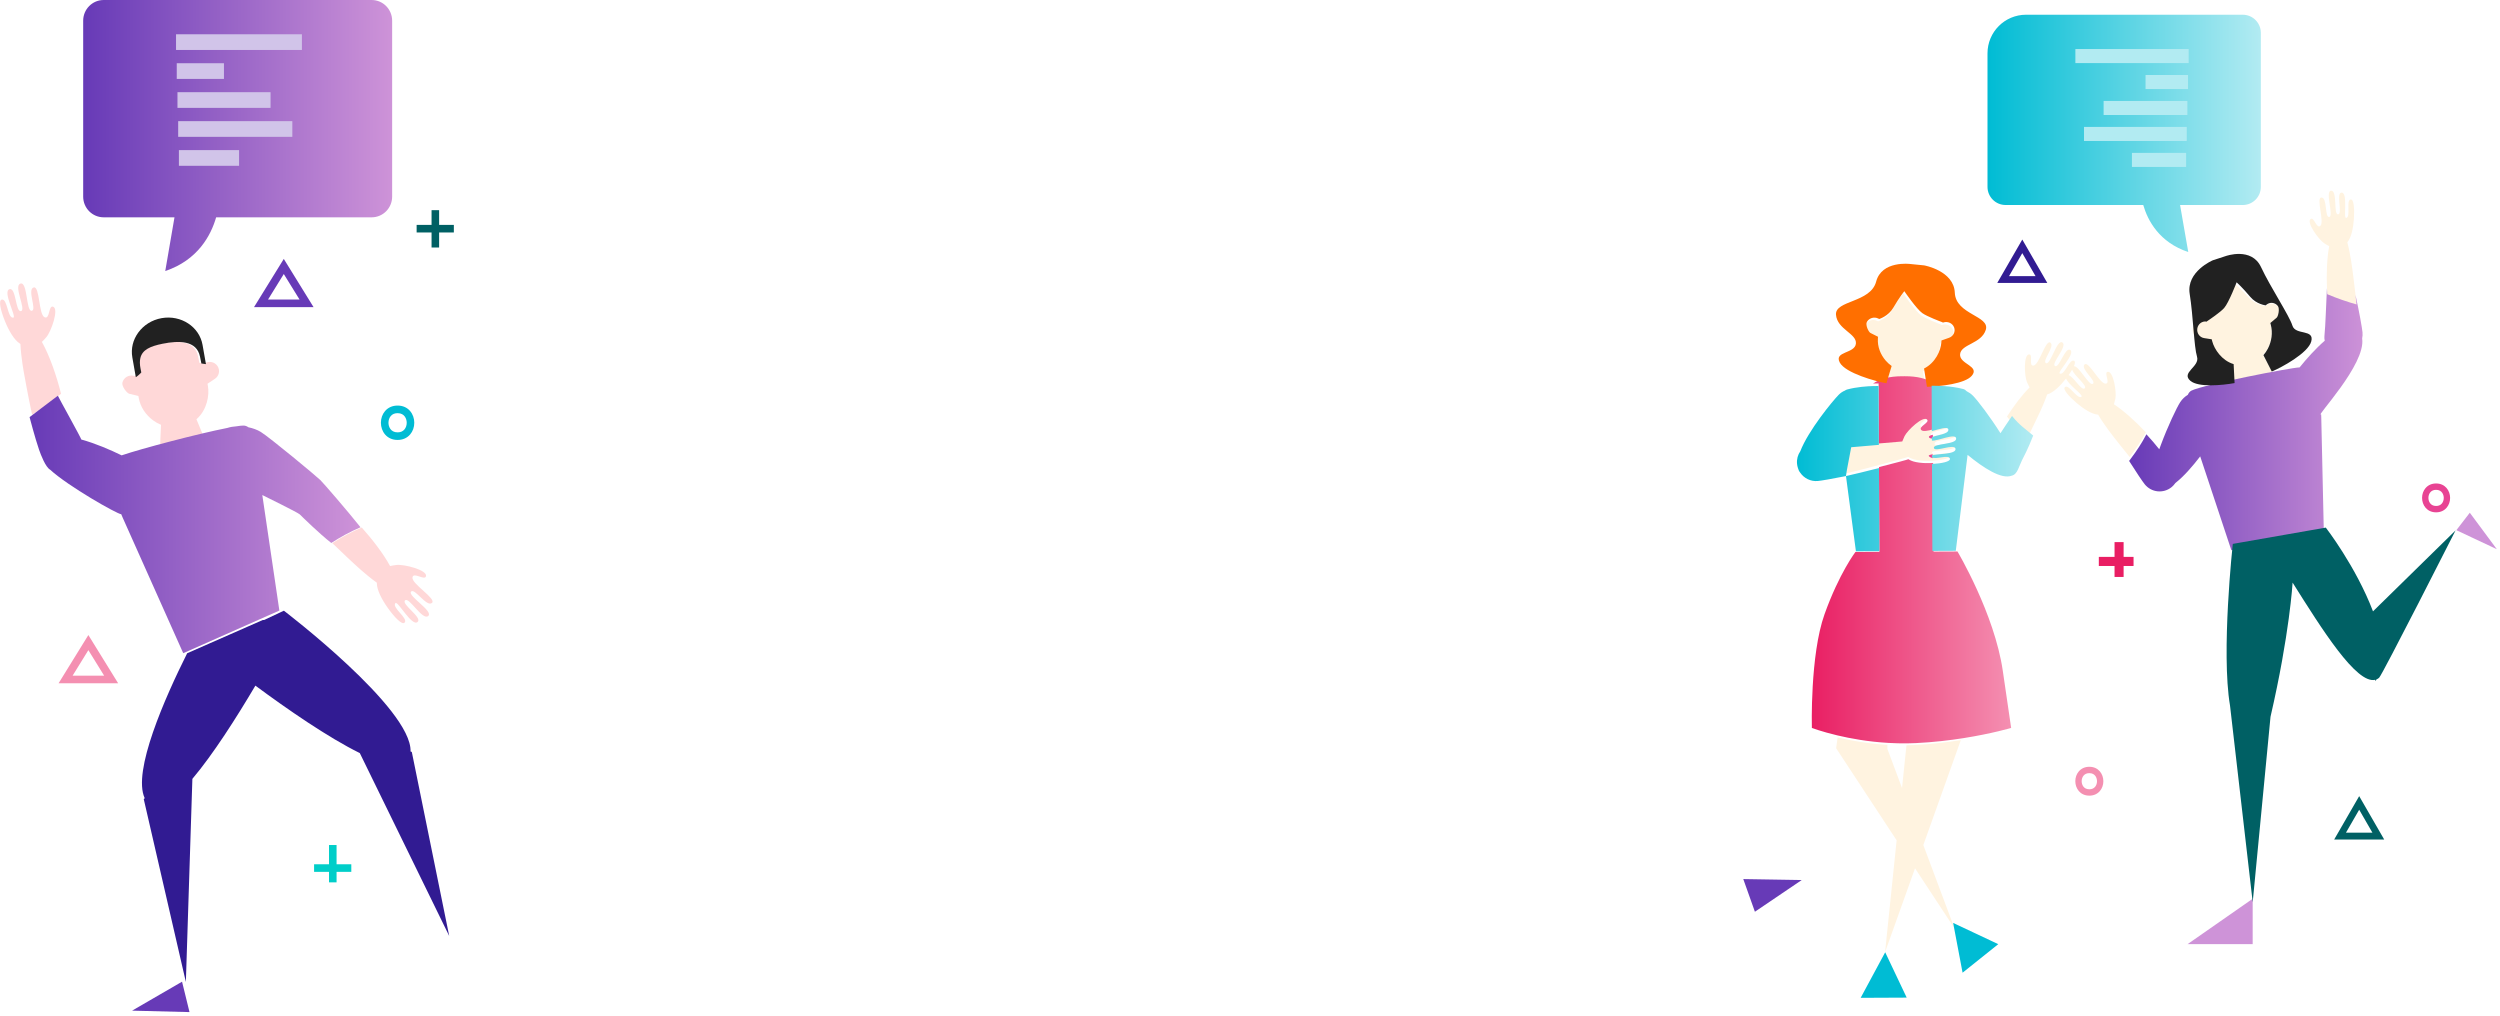 <?xml version="1.0" encoding="UTF-8"?>
<svg width="512px" height="208px" viewBox="0 0 512 208" version="1.1" xmlns="http://www.w3.org/2000/svg" xmlns:xlink="http://www.w3.org/1999/xlink">
    <!-- Generator: Sketch 64 (93537) - https://sketch.com -->
    <title>Feature1</title>
    <desc>Created with Sketch.</desc>
    <defs>
        <linearGradient x1="-0.001%" y1="50%" x2="100%" y2="50%" id="linearGradient-1">
            <stop stop-color="#E91E63" offset="0%"></stop>
            <stop stop-color="#F48FB1" offset="100%"></stop>
        </linearGradient>
        <linearGradient x1="0%" y1="49.999%" x2="100%" y2="49.999%" id="linearGradient-2">
            <stop stop-color="#673AB7" offset="0%"></stop>
            <stop stop-color="#CE93D8" offset="100%"></stop>
        </linearGradient>
        <linearGradient x1="-0.001%" y1="50.001%" x2="100%" y2="50.001%" id="linearGradient-3">
            <stop stop-color="#00BCD4" offset="0%"></stop>
            <stop stop-color="#B2EBF2" offset="100%"></stop>
        </linearGradient>
        <linearGradient x1="0%" y1="50%" x2="100%" y2="50%" id="linearGradient-4">
            <stop stop-color="#00BCD4" offset="0%"></stop>
            <stop stop-color="#B2EBF2" offset="100%"></stop>
        </linearGradient>
        <linearGradient x1="0%" y1="50%" x2="100%" y2="50%" id="linearGradient-5">
            <stop stop-color="#673AB7" offset="0%"></stop>
            <stop stop-color="#CE93D8" offset="100%"></stop>
        </linearGradient>
        <linearGradient x1="0%" y1="50.001%" x2="100%" y2="50.001%" id="linearGradient-6">
            <stop stop-color="#673AB7" offset="0%"></stop>
            <stop stop-color="#CE93D8" offset="100%"></stop>
        </linearGradient>
    </defs>
    <g id="Landing" stroke="none" stroke-width="1" fill="none" fill-rule="evenodd">
        <g transform="translate(-144, -1097)" id="How-It-Works">
            <g transform="translate(108, 769)">
                <g id="Feature-1" transform="translate(36, 142)">
                    <g id="Feature1" transform="translate(0, 186)">
                        <g id="Artwork1" transform="translate(357, 3)">
                            <g id="Group" transform="translate(92, 55)" fill="#FFF3E0">
                                <path d="M17.56,4.782 C16.944,4.063 15.835,3.957 15.081,4.544 L14.922,4.668 L14.922,4.669 L14.921,4.668 C14.914,4.667 12.928,4.459 11.561,2.945 C9.872,1.074 8.604,0.028 8.604,0.028 C8.604,0.028 6.907,4.13 5.889,5.201 C5.059,6.074 2.628,7.582 2.15,7.875 L2.17,7.944 L2.062,7.928 C1.099,7.787 0.199,8.416 0.051,9.333 C-0.098,10.25 0.56,11.108 1.523,11.251 L3.186,11.495 L3.304,11.907 C3.755,13.492 5.366,15.769 7.953,16.485 L7.966,16.724 L8.163,20.299 L8.226,21.436 L8.285,22.527 C9.883,23.794 11.765,24.418 13.515,23.964 C15.274,23.507 16.568,22.046 17.269,20.167 C17.278,20.145 17.284,20.123 17.293,20.101 C17.309,20.054 17.327,20.008 17.343,19.961 L16.251,17.977 L14.931,15.583 L14.436,14.684 C14.812,14.285 15.136,13.842 15.403,13.37 C16.224,11.907 16.493,10.17 16.043,8.596 L15.936,8.22 L17.312,7.148 C17.657,6.877 18.029,5.327 17.56,4.782" id="Path"></path>
                            </g>
                            <g id="Group" transform="translate(29, 63)" fill="#D7CCC8">
                                <path d="M0.693,1.277 C0.842,1.062 1.059,0.828 1.342,0.821 C1.645,0.813 1.791,1.142 1.864,1.388 C1.998,1.844 2.725,1.698 2.591,1.236 C2.421,0.652 2.087,0.181 1.457,0.083 C0.894,-0.005 0.375,0.433 0.078,0.862 C-0.197,1.256 0.42,1.67 0.693,1.277" id="Path"></path>
                            </g>
                            <g id="Group" transform="translate(35, 63)" fill="#D7CCC8">
                                <path d="M0.732,1.284 C0.882,1.069 1.098,0.835 1.381,0.828 C1.684,0.82 1.832,1.15 1.904,1.395 C2.038,1.852 2.765,1.705 2.63,1.243 C2.46,0.66 2.127,0.188 1.497,0.09 C0.934,0.002 0.415,0.441 0.117,0.868 C-0.157,1.263 0.459,1.677 0.732,1.284" id="Path"></path>
                            </g>
                            <g id="Group" transform="translate(25, 57)" fill="#FFF3E0">
                                <path d="M0.112,6.433 C0.558,5.61 1.607,5.294 2.456,5.724 L2.636,5.815 L2.636,5.816 L2.637,5.815 C2.644,5.813 4.517,5.229 5.523,3.484 C6.765,1.328 7.771,0.06 7.771,0.06 C7.771,0.06 10.26,3.753 11.465,4.608 C12.447,5.304 15.105,6.316 15.627,6.511 L15.621,6.583 L15.723,6.546 C16.623,6.224 17.623,6.667 17.955,7.537 C18.29,8.408 17.832,9.375 16.933,9.698 L15.379,10.256 L15.35,10.682 C15.243,12.321 14.159,14.861 11.811,16.057 L11.848,16.294 L12.4,19.834 L12.576,20.96 L12.744,22.04 C11.463,23.587 9.777,24.56 7.995,24.448 C6.203,24.338 4.651,23.155 3.585,21.448 C3.572,21.428 3.559,21.408 3.548,21.388 C3.522,21.345 3.496,21.303 3.47,21.26 L4.114,19.107 L4.891,16.509 L5.183,15.533 C4.738,15.214 4.332,14.843 3.976,14.432 C2.881,13.157 2.261,11.507 2.368,9.879 L2.394,9.49 L0.844,8.702 C0.454,8.504 -0.225,7.056 0.112,6.433" id="Path"></path>
                            </g>
                            <g id="Group" transform="translate(54, 67)" fill="#FFF3E0">
                                <path d="M28.462,18.532 C27.509,20.328 26.385,22.001 25.153,23.597 C23.376,21.415 21.841,19.432 21.841,19.432 C21.841,19.432 19.959,17.071 18.691,14.912 C18.645,14.909 18.603,14.908 18.556,14.904 C17.378,14.795 15.711,13.745 14.285,12.526 C12.671,11.148 11.402,9.689 11.892,9.277 C12.723,8.582 14.422,11.886 15.293,11.241 C15.732,10.915 12.539,8.75 12.131,7.51 C12.119,7.526 12.106,7.542 12.094,7.558 C10.943,9.036 9.523,10.396 8.39,10.737 C8.345,10.751 8.304,10.761 8.259,10.773 C7.454,13.14 6.089,15.829 6.089,15.829 C3.561,20.985 3.333,21.918 4.349,19.289 C2.577,17.798 1.458,17.093 0.02,15.319 C1.497,13.031 3.137,10.861 4.657,9.349 C4.483,9.04 4.313,8.692 4.14,8.301 C3.581,7.042 3.391,2.644 4.546,2.581 C5.463,2.533 4.394,5.008 5.463,4.871 C6.652,4.717 7.912,-0.445 8.89,0.156 C9.997,0.838 7.091,4.004 8.036,4.382 C8.982,4.759 10.244,-0.616 11.382,0.139 C12.521,0.893 8.973,4.47 9.862,4.964 C10.752,5.458 11.918,1.013 12.973,1.668 C14.151,2.398 10.258,6.225 10.846,6.5 C11.83,6.958 12.827,3.382 13.78,3.898 C14.031,4.034 13.982,4.441 13.738,4.998 C14.807,4.923 16.835,9.12 17.617,8.606 C18.466,8.048 14.979,5.526 15.926,4.637 C16.761,3.853 19.04,8.659 20.236,8.572 C21.312,8.494 19.765,6.283 20.672,6.147 C21.815,5.978 22.519,10.324 22.227,11.669 C22.136,12.087 22.039,12.462 21.932,12.798 C23.974,14.14 26.339,16.281 28.462,18.532 Z M13.373,5.702 C13.169,6.055 12.917,6.438 12.636,6.832 C13.642,7.07 15.275,10.116 15.947,9.541 C16.595,8.985 13.73,6.92 13.373,5.702" id="Shape"></path>
                            </g>
                            <g id="Group" transform="translate(116, 36)" fill="#FFF3E0">
                                <path d="M9.442,21.684 C9.117,18.734 8.743,16.01 8.743,16.01 C8.743,16.01 8.375,13.023 7.73,10.61 C7.758,10.576 7.786,10.546 7.815,10.51 C8.549,9.599 8.954,7.685 9.078,5.821 C9.217,3.714 9.063,1.793 8.438,1.85 C7.378,1.949 8.535,5.47 7.483,5.633 C6.854,5.731 7.914,0.4 6.556,0.445 C5.339,0.485 6.834,4.821 5.84,4.903 C4.846,4.984 5.764,0.052 4.424,0.055 C3.084,0.058 5.012,5.219 4.036,5.428 C3.061,5.639 3.683,1.402 2.409,1.447 C1.283,1.489 3.095,6.472 2.214,7.256 C1.419,7.962 0.927,5.317 0.21,5.863 C-0.693,6.552 1.878,10.1 3.023,10.837 C3.379,11.067 3.707,11.261 4.02,11.42 C3.548,13.864 3.433,17.139 3.574,20.29 C3.593,20.705 3.615,21.117 3.642,21.525 C5.6,22.36 7.606,23.055 9.646,23.634 C9.583,22.99 9.513,22.332 9.442,21.684" id="Path"></path>
                            </g>
                            <g id="Group" transform="translate(19, 148)" fill="#FFF3E0">
                                <path d="M16.076,1.579 C15.526,1.607 14.983,1.621 14.443,1.629 L13.537,10.396 L10.539,2.377 L10.535,1.545 C6.523,1.31 2.997,0.662 0.349,0.027 L0.037,2.233 L12.431,21.098 L10.066,43.986 L16.196,26.827 L24.278,39.127 L17.898,22.062 L25.574,0.576 C22.786,1.021 19.546,1.41 16.076,1.579" id="Path"></path>
                            </g>
                            <g id="Group" transform="translate(21, 82)" fill="#FFF3E0">
                                <path d="M0.059,11.952 C0.079,11.716 0.257,10.491 1.149,5.739 L6.849,5.229 L11.569,4.806 C11.689,4.464 11.84,4.099 12.023,3.702 C12.609,2.425 15.787,-0.676 16.573,0.175 C17.196,0.853 14.655,1.687 15.444,2.423 C15.792,2.748 16.743,2.549 17.772,2.265 C19.332,1.835 21.07,1.211 21.176,1.91 C21.332,2.95 18.719,3.092 17.778,3.594 C17.53,3.725 17.392,3.881 17.459,4.087 C17.5,4.212 17.614,4.278 17.781,4.303 C18.934,4.47 22.643,2.617 22.786,3.829 C22.95,5.217 17.993,4.872 18.192,5.892 C18.393,6.911 22.473,4.83 22.659,6.087 C22.843,7.338 18.584,7.119 17.795,7.514 C17.701,7.561 17.653,7.617 17.672,7.685 C17.693,7.768 17.74,7.83 17.797,7.883 C18.463,8.511 21.296,7.208 21.503,8.209 C21.632,8.836 19.839,9.229 17.803,9.353 C17.761,9.355 17.719,9.358 17.677,9.36 C15.831,9.463 13.902,9.276 12.918,8.63 C12.879,8.604 12.847,8.578 12.809,8.553 C12.87,8.595 10.017,9.389 6.871,10.224 C4.338,10.896 1.616,11.595 0.069,11.951 C0.063,11.998 0.052,12.033 0.059,11.952" id="Path"></path>
                            </g>
                            <g id="Group" transform="translate(52, 46)" fill="#311B92">
                                <path d="M5.164,2.841 L7.876,7.546 L2.451,7.546 L5.164,2.841 Z M5.164,0.058 L0.041,8.944 L10.287,8.944 L5.164,0.058 Z" id="Shape"></path>
                            </g>
                            <g id="Group" transform="translate(77, 112) scale(-1, 1) translate(-77, -112) translate(76, 108)" fill="#E91E63">
                                <rect id="Rectangle" x="0.085" y="0.023" width="1.857" height="7.138"></rect>
                            </g>
                            <g id="Group" transform="translate(76, 112) scale(-1, 1) translate(-76, -112) translate(72, 111)" fill="#E91E63">
                                <rect id="Rectangle" x="0.05" y="0.05" width="7.113" height="1.864"></rect>
                            </g>
                            <g id="Group" transform="translate(121, 160)" fill="#006064">
                                <path d="M5.162,2.83 L7.874,7.535 L2.449,7.535 L5.162,2.83 Z M5.162,0.047 L0.039,8.933 L10.285,8.933 L5.162,0.047 Z" id="Shape"></path>
                            </g>
                            <g id="Group" transform="translate(139, 96)" fill="#E84393">
                                <path d="M4.482,2.97 C4.482,3.411 4.337,3.833 4.084,4.129 C3.804,4.456 3.409,4.622 2.911,4.622 C1.671,4.622 1.34,3.583 1.34,2.97 C1.34,2.529 1.485,2.107 1.738,1.811 C2.019,1.484 2.413,1.318 2.912,1.318 C4.151,1.318 4.482,2.357 4.482,2.97 Z M5.069,4.979 C5.529,4.443 5.782,3.73 5.782,2.97 C5.782,1.501 4.796,0.014 2.911,0.014 C2.03,0.014 1.284,0.341 0.753,0.961 C0.293,1.497 0.04,2.211 0.04,2.971 C0.04,4.439 1.026,5.927 2.912,5.927 C3.792,5.926 4.539,5.599 5.069,4.979" id="Shape"></path>
                            </g>
                            <g id="Group" transform="translate(0, 177)" fill="#673AB7">
                                <polygon id="Path" points="2.404 6.725 11.994 0.232 0.024 0.034"></polygon>
                            </g>
                            <g id="Group" transform="translate(14, 74)" fill="url(#linearGradient-1)">
                                <path d="M39.17,60.362 C37.456,48.643 29.889,35.944 29.889,35.944 L24.99,35.966 L24.908,17.818 C24.865,17.82 24.823,17.823 24.78,17.825 C22.907,17.924 20.95,17.744 19.953,17.117 C19.913,17.092 19.879,17.067 19.841,17.042 C19.903,17.084 17.009,17.853 13.817,18.662 L13.895,36.016 L8.996,36.038 C8.996,36.038 5.661,40.409 2.663,48.799 C-0.335,57.188 0.071,72.081 0.071,72.081 C0.071,72.081 2.03,72.829 5.258,73.599 C7.98,74.247 11.605,74.908 15.73,75.148 C17.024,75.223 18.367,75.256 19.747,75.235 C20.301,75.225 20.86,75.211 21.425,75.184 C24.992,75.012 28.323,74.614 31.188,74.159 C36.996,73.237 40.884,72.081 40.884,72.081 C40.884,72.081 40.884,72.08 39.17,60.362 Z M12.617,1.543 C14.012,0.596 15.919,0.066 18.53,0.054 L19.074,0.052 C21.677,0.04 23.599,0.55 25.023,1.479 C24.903,1.481 24.833,1.483 24.833,1.483 L24.873,10.199 L24.876,10.95 C23.833,11.225 22.868,11.418 22.514,11.103 C21.714,10.39 24.292,9.581 23.66,8.924 C22.864,8.099 19.639,11.104 19.044,12.342 C18.859,12.727 18.705,13.08 18.583,13.412 L13.795,13.822 L13.779,10.248 L13.739,1.532 C13.739,1.533 13.303,1.523 12.617,1.543 Z" id="Shape"></path>
                            </g>
                            <g id="Group" transform="translate(38, 90)" fill="#E84393">
                                <path d="M0.027,0.408 C0.166,0.594 0.463,0.731 0.819,0.848 L0.806,0.03 C0.212,0.135 -0.086,0.257 0.027,0.408" id="Path"></path>
                            </g>
                            <g id="Group" transform="translate(38, 86)" fill="#E84393">
                                <path d="M0.079,0.602 C0.177,0.745 0.451,0.821 0.853,0.85 L0.845,0.032 C0.247,0.184 -0.084,0.364 0.079,0.602" id="Path"></path>
                            </g>
                            <g id="Group" transform="translate(68, 154)" fill="#F48FB1">
                                <path d="M4.467,2.993 C4.467,3.434 4.322,3.856 4.069,4.151 C3.789,4.479 3.394,4.645 2.896,4.645 C1.656,4.645 1.325,3.606 1.325,2.993 C1.325,2.552 1.47,2.13 1.723,1.835 C2.004,1.507 2.398,1.341 2.896,1.341 C4.136,1.341 4.467,2.38 4.467,2.993 Z M5.054,5.002 C5.514,4.466 5.767,3.752 5.767,2.993 C5.767,1.524 4.781,0.037 2.896,0.037 C2.015,0.037 1.269,0.364 0.738,0.984 C0.278,1.52 0.025,2.234 0.025,2.993 C0.025,4.462 1.011,5.949 2.896,5.949 C3.777,5.949 4.524,5.622 5.054,5.002" id="Shape"></path>
                            </g>
                            <g id="Group" transform="translate(79, 56)" fill="url(#linearGradient-2)">
                                <path d="M47.767,10.313 C47.855,9.907 47.886,9.481 47.841,9.044 C47.748,8.148 47.186,4.905 46.406,1.41 C46.477,2.055 46.546,2.709 46.609,3.349 C44.575,2.773 42.575,2.082 40.624,1.252 C40.597,0.846 40.575,0.436 40.556,0.025 C40.369,3.574 40.286,7.386 40.041,9.862 C40.009,10.181 40.038,10.485 40.108,10.774 C38.196,12.43 36.327,14.543 34.958,16.244 C33.334,16.255 15.191,19.802 12.823,20.99 C12.477,21.164 12.232,21.466 12.068,21.858 C11.466,22.221 10.931,22.718 10.518,23.347 C9.789,24.459 7.952,28.329 6.528,32.169 C6.422,32.451 6.319,32.735 6.219,33.016 C5.428,32.012 4.531,30.967 3.584,29.944 C2.655,31.73 1.559,33.393 0.356,34.979 C0.25,35.118 0.149,35.261 0.043,35.399 C1.532,37.758 2.802,39.632 3.23,40.167 C4.588,41.871 7.058,42.139 8.743,40.765 C9.046,40.517 9.301,40.234 9.511,39.925 C11.224,38.596 13.036,36.504 14.602,34.466 L20.98,53.681 L39.926,50.343 L39.927,50.344 L39.395,26.421 C39.395,26.421 39.389,26.212 39.372,25.859 C37.925,26.664 48.606,15.626 47.767,10.313 Z" id="Path"></path>
                            </g>
                            <g id="Group" transform="translate(146, 102)" fill="#CE93D8">
                                <polygon id="Path" points="0.063 3.582 8.351 7.478 2.815 0.007"></polygon>
                            </g>
                            <g id="Group" transform="translate(91, 181)" fill="#CE93D8">
                                <polygon id="Path" points="13.349 0.063 0.027 9.352 13.349 9.352"></polygon>
                            </g>
                            <g id="Group" transform="translate(43, 186)" fill="#00BCD4">
                                <polygon id="Path" points="0.003 0.014 1.936 10.209 9.245 4.363"></polygon>
                            </g>
                            <g id="Group" transform="translate(24, 192)" fill="#00BCD4">
                                <polygon id="Path" points="5.088 0.024 0.063 9.355 9.493 9.312"></polygon>
                            </g>
                            <g id="Group" transform="translate(19, 51)" fill="#FF6F00">
                                <path d="M30.692,13.541 C29.802,16.421 25.653,16.448 25.428,18.521 C25.201,20.596 29.542,20.92 27.823,22.954 C26.444,24.587 21.397,25.142 18.634,25.215 L18.082,21.709 L18.045,21.474 C20.395,20.289 21.479,17.774 21.587,16.151 L21.615,15.728 L23.172,15.176 C24.071,14.856 24.53,13.898 24.195,13.036 C23.862,12.174 22.861,11.734 21.96,12.054 L21.859,12.091 L21.864,12.019 C21.341,11.825 18.681,10.824 17.699,10.134 C16.492,9.287 14.001,5.63 14.001,5.63 C14.001,5.63 12.994,6.884 11.751,9.021 C10.744,10.75 8.869,11.328 8.862,11.33 L8.862,11.331 L8.862,11.33 L8.682,11.24 C7.832,10.813 6.782,11.126 6.335,11.941 C5.998,12.559 6.678,13.993 7.067,14.189 L8.618,14.97 L8.593,15.355 C8.485,16.967 9.106,18.601 10.203,19.865 C10.558,20.272 10.964,20.639 11.411,20.956 L11.117,21.922 L10.34,24.495 C8.144,24.119 1.936,22.401 0.786,20.248 C-0.456,17.917 3.863,18.459 4.088,16.385 C4.314,14.311 0.26,13.465 0.01,10.469 C-0.239,7.475 7.088,8.037 8.237,3.669 C9.387,-0.698 15.196,0.063 15.196,0.063 L18.08,0.352 C18.08,0.352 24.161,1.443 24.344,5.944 C24.527,10.446 31.582,10.66 30.692,13.541" id="Path"></path>
                            </g>
                            <g id="Group" transform="translate(99, 105)" fill="#006064">
                                <path d="M29.991,17.203 C26.484,8.003 20.33,0.062 20.323,0.052 L20.323,0.052 L1.275,3.389 C1.275,3.389 -1.147,25.565 0.707,36.492 L5.354,76.775 L9,38.798 C12.926,21.804 13.525,11.319 13.525,11.319 C19.528,20.87 26.581,32.129 30.434,31.226 L30.504,31.488 L30.707,31.141 C30.897,31.062 31.078,30.953 31.244,30.804 C31.886,30.23 46.902,0.626 46.902,0.626 L29.991,17.203 Z" id="Path"></path>
                            </g>
                            <g id="Group" transform="translate(91, 49)" fill="#212121">
                                <path d="M9.46,22.813 L9.447,22.57 C7.012,21.841 5.494,19.523 5.069,17.91 L4.958,17.489 L3.393,17.24 C2.486,17.095 1.867,16.222 2.007,15.288 C2.147,14.354 2.994,13.713 3.9,13.857 L4.003,13.874 L3.983,13.803 C4.434,13.505 6.722,11.97 7.503,11.081 C8.462,9.99 10.061,5.814 10.061,5.814 C10.061,5.814 11.254,6.879 12.844,8.784 C14.132,10.326 16.002,10.537 16.008,10.538 L16.009,10.539 L16.009,10.538 L16.159,10.412 C16.869,9.813 17.913,9.922 18.493,10.654 C18.933,11.209 18.584,12.787 18.259,13.062 L16.964,14.154 L17.064,14.537 C17.488,16.14 17.234,17.908 16.461,19.398 C16.21,19.879 15.904,20.329 15.55,20.735 L16.017,21.651 L17.259,24.088 C19.237,23.275 24.703,20.317 25.346,17.923 C26.042,15.329 22.111,16.729 21.485,14.685 C20.859,12.641 17.008,6.873 15.058,2.701 C13.11,-1.471 7.828,0.444 7.828,0.444 L5.189,1.305 C5.189,1.305 -0.283,3.607 0.448,8.177 C1.178,12.746 1.325,19.013 1.951,21.056 C2.578,23.1 -1.418,24.286 0.597,25.995 C2.214,27.366 7.046,26.926 9.644,26.454 L9.46,22.813 Z" id="Path"></path>
                            </g>
                            <g id="Group" transform="translate(11, 76)" fill="url(#linearGradient-3)">
                                <path d="M10.057,18.498 L12.092,33.899 L16.889,33.878 L16.812,16.856 C14.297,17.495 11.594,18.16 10.057,18.498 Z M48.4,10.202 C47.409,12.775 46.414,14.666 46.102,15.267 C46.099,15.273 46.096,15.279 46.094,15.286 C45.523,16.397 45.161,18.196 44.022,18.41 C41.92,19.254 38.192,16.818 34.963,14.156 L32.546,33.808 L29.589,33.821 L27.75,33.83 L27.67,16.029 C29.693,15.911 31.474,15.538 31.345,14.941 C31.14,13.99 28.326,15.229 27.664,14.632 L27.662,14.281 C28.446,13.906 32.677,14.114 32.493,12.924 C32.309,11.73 28.256,13.709 28.057,12.739 C27.859,11.77 32.782,12.097 32.62,10.778 C32.477,9.626 28.794,11.388 27.648,11.229 L27.646,10.555 C28.58,10.078 31.175,9.944 31.021,8.954 C30.916,8.29 29.188,8.884 27.639,9.292 L27.636,8.556 L27.597,0.007 C27.597,0.007 27.666,0.005 27.783,0.003 C28.536,-0.009 31.492,-0.007 34.048,0.664 C34.336,0.74 34.578,0.902 34.784,1.129 C35.237,1.354 35.664,1.65 36.042,2.024 C36.977,2.949 39.543,6.31 41.699,9.724 C42.38,8.672 43.192,7.452 44.066,6.183 C44.103,6.23 44.14,6.273 44.177,6.319 C45.579,8.054 46.671,8.744 48.4,10.202 Z M16.791,12.109 L16.774,8.604 L16.736,0.054 C16.736,0.054 16.31,0.044 15.638,0.065 C14.372,0.102 12.217,0.245 10.291,0.77 C10.121,0.817 9.967,0.896 9.826,0.999 C9.387,1.178 8.967,1.452 8.578,1.842 C7.331,3.099 2.329,9.187 0.701,13.419 C0.204,14.141 -0.054,15.032 0.032,15.972 C0.058,16.275 0.124,16.566 0.216,16.844 C0.302,17.195 0.45,17.511 0.672,17.784 C1.442,18.936 2.805,19.642 4.288,19.509 C4.977,19.448 7.264,19.063 10.046,18.5 C10.067,18.275 10.243,17.111 11.129,12.594 L16.791,12.109 Z" id="Shape"></path>
                            </g>
                            <g id="Group" transform="translate(50, 0)" fill="url(#linearGradient-4)">
                                <path d="M52.318,0.016 L7.934,0.016 C3.574,0.016 0.04,3.555 0.04,7.919 L0.04,35.272 C0.04,37.322 1.701,38.985 3.749,38.985 L31.936,38.985 C32.874,42.204 35.231,46.641 41.156,48.619 L39.479,38.988 L52.313,38.988 C54.361,38.988 56.021,37.326 56.021,35.275 L56.022,3.733 C56.021,3.732 56.021,3.731 56.021,3.729 C56.021,1.681 54.364,0.019 52.318,0.016 L52.318,0.016 Z" id="Path"></path>
                            </g>
                            <g id="Group" transform="translate(68, 7)" fill="#B2EBF2">
                                <path d="M0.039,2.921 L23.241,2.921 L23.241,0.041 L0.039,0.041 L0.039,2.921 Z M11.62,24.188 L22.715,24.188 L22.715,21.308 L11.62,21.308 L11.62,24.188 Z M1.805,18.872 L22.847,18.872 L22.847,15.992 L1.805,15.992 L1.805,18.872 Z M5.819,13.554 L22.977,13.554 L22.977,10.674 L5.819,10.674 L5.819,13.554 Z M14.409,8.238 L23.111,8.238 L23.111,5.358 L14.409,5.358 L14.409,8.238 Z" id="Shape"></path>
                            </g>
                        </g>
                        <g id="Artwork2">
                            <g id="Group" transform="translate(30, 77)" fill="#D7CCC8">
                                <path d="M2.158,0.729 C1.905,0.289 1.542,-0.026 1.014,0.019 C0.54,0.058 0.206,0.517 0.05,0.922 C-0.095,1.296 0.485,1.509 0.629,1.137 C0.708,0.934 0.837,0.701 1.065,0.639 C1.31,0.573 1.492,0.811 1.6,0.995 C1.797,1.338 2.357,1.074 2.158,0.729" id="Path"></path>
                            </g>
                            <g id="Group" transform="translate(37, 76)" fill="#D7CCC8">
                                <path d="M0.646,1.145 C0.724,0.941 0.854,0.709 1.081,0.648 C1.325,0.582 1.51,0.819 1.616,1.003 C1.814,1.347 2.374,1.084 2.175,0.737 C1.921,0.298 1.56,-0.017 1.031,0.027 C0.557,0.067 0.224,0.526 0.067,0.931 C-0.078,1.304 0.502,1.517 0.646,1.145" id="Path"></path>
                            </g>
                            <g id="Group" transform="translate(25, 70)" fill="#FFD8D8">
                                <path d="M19.531,4.95 C20.124,5.817 19.894,6.994 19.016,7.58 L17.497,8.592 L17.582,9.066 C17.908,10.888 17.431,13.949 15.232,15.866 L15.335,16.116 L16.884,19.851 L17.376,21.039 L17.849,22.178 C16.892,24.203 15.343,25.703 13.399,26.043 C11.445,26.383 9.459,25.489 7.852,23.894 C7.833,23.875 7.815,23.856 7.797,23.838 C7.758,23.798 7.718,23.759 7.68,23.717 L7.789,21.193 L7.922,18.148 L7.973,17.003 C7.407,16.769 6.872,16.467 6.38,16.109 C4.858,14.995 3.747,13.347 3.423,11.536 L3.346,11.103 L1.468,10.641 C0.997,10.524 -0.124,9.115 0.071,8.344 C0.328,7.328 1.368,6.711 2.397,6.963 L2.614,7.017 L2.614,7.018 L2.615,7.017 C2.616,7.017 2.626,7.01 2.643,6.999 C2.65,6.994 2.657,6.989 2.667,6.983 C2.684,6.972 2.702,6.96 2.726,6.943 C2.742,6.933 2.757,6.922 2.776,6.908 C2.799,6.891 2.825,6.873 2.854,6.851 C2.877,6.834 2.899,6.817 2.924,6.799 C2.958,6.773 2.995,6.743 3.032,6.713 C3.057,6.693 3.08,6.676 3.106,6.654 C3.17,6.601 3.238,6.543 3.309,6.477 C3.326,6.463 3.343,6.446 3.36,6.431 C3.419,6.377 3.479,6.32 3.541,6.26 C3.566,6.234 3.592,6.207 3.618,6.181 C3.652,6.146 3.686,6.113 3.722,6.075 L3.721,6.072 L3.571,5.344 C3.425,4.626 3.42,3.915 3.527,3.23 C3.917,1.573 5.517,0.878 7.971,0.388 C11.28,-0.273 14.885,-0.318 15.555,2.95 L15.831,4.298 C15.858,4.302 15.889,4.307 15.915,4.311 C16.004,4.324 16.088,4.336 16.167,4.347 C16.219,4.354 16.263,4.36 16.31,4.368 C16.373,4.376 16.43,4.384 16.482,4.391 C16.511,4.395 16.538,4.399 16.564,4.402 C16.639,4.413 16.704,4.422 16.75,4.427 L16.765,4.508 L16.864,4.442 C17.745,3.854 18.939,4.082 19.531,4.95" id="Path"></path>
                            </g>
                            <g id="Group" transform="translate(0, 58)" fill="#FFD8D8">
                                <path d="M9.481,11.063 C10.496,9.888 12.117,5.235 10.875,4.812 C9.89,4.477 10.262,7.457 9.136,6.978 C7.886,6.446 8.167,0.527 6.905,0.868 C5.475,1.256 7.634,5.548 6.48,5.658 C5.324,5.769 5.672,-0.378 4.184,0.077 C2.698,0.532 5.428,5.462 4.296,5.716 C3.166,5.968 3.319,0.847 1.955,1.221 C0.434,1.638 3.459,6.943 2.728,7.054 C1.504,7.241 1.566,3.103 0.355,3.36 C-0.358,3.511 0.137,5.609 1.023,7.802 C1.806,9.741 2.922,11.636 4.05,12.355 C4.095,12.383 4.137,12.407 4.18,12.433 C4.302,15.218 4.931,18.52 4.931,18.52 C4.931,18.52 5.719,23.019 6.574,26.935 C8.636,25.622 10.621,24.197 12.502,22.639 C11.544,18.826 10.128,14.781 8.577,12.024 C8.869,11.748 9.166,11.429 9.481,11.063" id="Path"></path>
                            </g>
                            <g id="Group" transform="translate(68, 108)" fill="#FFD8D8">
                                <path d="M16.473,10.249 C16.667,9.052 19.001,11.007 19.245,10.004 C19.549,8.741 14.728,7.515 13.185,7.707 C12.706,7.767 12.274,7.838 11.886,7.924 C10.58,5.503 8.405,2.637 6.083,0.033 C3.968,0.92 1.974,2.011 0.056,3.232 C2.335,5.442 4.413,7.361 4.413,7.361 C4.413,7.361 6.883,9.706 9.186,11.343 C9.185,11.394 9.182,11.442 9.182,11.495 C9.188,12.827 10.203,14.799 11.433,16.519 C12.823,18.466 14.34,20.034 14.851,19.527 C15.716,18.666 12.166,16.431 12.98,15.518 C13.464,14.975 16.356,20.414 17.524,19.381 C18.572,18.457 14.137,15.757 14.958,14.958 C15.778,14.16 18.508,19.146 19.69,18.165 C20.872,17.184 15.462,14.076 16.174,13.179 C16.886,12.284 19.379,16.445 20.474,15.473 C21.438,14.616 16.256,11.58 16.473,10.249" id="Path"></path>
                            </g>
                            <g id="Group" transform="translate(68, 177) scale(-1, 1) translate(-68, -177) translate(67, 173)" fill="#00CEC9">
                                <rect id="Rectangle" x="0.07" y="0.059" width="1.548" height="7.648"></rect>
                            </g>
                            <g id="Group" transform="translate(68, 178) scale(-1, 1) translate(-68, -178) translate(64, 177)" fill="#00CEC9">
                                <rect id="Rectangle" x="0.053" y="0.004" width="7.622" height="1.553"></rect>
                            </g>
                            <g id="Group" transform="translate(78, 83)" fill="#00BCD4">
                                <path d="M5.297,3.58 C5.297,4.106 5.124,4.608 4.823,4.96 C4.49,5.35 4.02,5.547 3.427,5.547 C1.951,5.547 1.557,4.311 1.557,3.58 C1.557,3.056 1.729,2.553 2.031,2.201 C2.364,1.812 2.834,1.614 3.427,1.614 C4.903,1.614 5.297,2.851 5.297,3.58 Z M5.997,5.973 C6.544,5.334 6.845,4.485 6.845,3.58 C6.845,1.832 5.671,0.061 3.427,0.061 C2.377,0.061 1.489,0.451 0.857,1.189 C0.31,1.827 0.009,2.677 0.009,3.58 C0.009,5.33 1.183,7.1 3.427,7.1 C4.476,7.1 5.365,6.71 5.997,5.973" id="Shape"></path>
                            </g>
                            <g id="Group" transform="translate(6, 81)" fill="url(#linearGradient-5)">
                                <path d="M61.849,30.2 C61.933,30.145 61.891,30.172 61.849,30.199 C59.347,28.242 55.945,24.888 55.387,24.342 C54.987,23.952 47.72,20.385 47.72,20.385 L51.214,44.042 L46.923,45.945 L31.538,52.768 L31.526,52.774 L19.079,24.911 C19.079,24.911 18.984,24.691 18.832,24.318 C17.968,24.264 7.973,18.597 4.275,15.2 C3.335,14.681 2.376,12.193 1.994,11.088 C1.177,8.723 0.055,4.425 0.055,4.425 L5.849,0.041 C5.957,0.351 10.617,8.704 10.656,9.018 C13.536,9.801 16.622,11.136 18.913,12.256 C23.006,10.859 34.59,7.819 40.572,6.638 C41.132,6.457 41.741,6.353 42.368,6.315 C43.045,6.209 43.573,6.149 43.891,6.156 C44.242,6.163 44.566,6.289 44.864,6.503 C45.807,6.697 46.695,7.022 47.405,7.458 C49.216,8.57 58.722,16.452 59.593,17.305 C60.294,17.99 65.168,23.632 67.835,26.986 C67.789,27.005 67.742,27.025 67.836,26.987 C65.735,27.877 63.754,28.973 61.849,30.2 Z" id="Path"></path>
                            </g>
                            <g id="Group" transform="translate(52, 53)" fill="#673AB7">
                                <path d="M6.12,3.118 L9.348,8.346 L2.891,8.346 L6.12,3.118 Z M6.12,0.027 L0.022,9.899 L12.216,9.899 L6.12,0.027 Z" id="Shape"></path>
                            </g>
                            <g id="Group" transform="translate(27, 201)" fill="#673AB7">
                                <polygon id="Path" points="0.048 5.982 11.81 6.276 10.284 0.049"></polygon>
                            </g>
                            <g id="Group" transform="translate(12, 130)" fill="#F48FB1">
                                <path d="M6.097,3.148 L9.326,8.375 L2.869,8.376 L6.097,3.148 Z M6.097,0.056 L0.001,9.929 L12.194,9.929 L6.097,0.056 Z" id="Shape"></path>
                            </g>
                            <g id="Group" transform="translate(89, 47) scale(-1, 1) translate(-89, -47) translate(88, 43)" fill="#006064">
                                <rect id="Rectangle" x="0.069" y="0.042" width="1.548" height="7.648"></rect>
                            </g>
                            <g id="Group" transform="translate(89, 47) scale(-1, 1) translate(-89, -47) translate(85, 46)" fill="#006064">
                                <rect id="Rectangle" x="0.052" y="0.058" width="7.622" height="1.553"></rect>
                            </g>
                            <g id="Group" transform="translate(27, 65)" fill="#212121">
                                <path d="M1.744,8.34 C2.14,6.629 3.765,5.912 6.258,5.406 C9.62,4.724 13.282,4.677 13.963,8.05 L14.243,9.443 C14.273,9.446 14.3,9.45 14.329,9.455 C14.418,9.468 14.505,9.481 14.585,9.493 C14.636,9.5 14.684,9.507 14.731,9.513 C14.792,9.523 14.852,9.53 14.905,9.538 C14.933,9.542 14.962,9.546 14.988,9.549 C15.062,9.56 15.13,9.569 15.177,9.575 L14.485,5.648 C14.158,3.781 13.054,2.231 11.537,1.238 C10.017,0.244 8.086,-0.196 6.103,0.155 C4.088,0.513 2.403,1.617 1.322,3.105 C1.31,3.117 1.299,3.133 1.289,3.15 C0.255,4.583 -0.219,6.377 0.102,8.197 L0.815,12.25 C0.816,12.25 0.829,12.241 0.845,12.231 C0.851,12.227 0.861,12.22 0.868,12.215 C0.884,12.204 0.905,12.19 0.928,12.174 C0.943,12.163 0.961,12.151 0.979,12.137 C1.003,12.12 1.03,12.1 1.059,12.079 C1.082,12.061 1.105,12.043 1.13,12.024 C1.164,11.998 1.202,11.967 1.24,11.936 C1.264,11.916 1.288,11.898 1.314,11.875 C1.379,11.821 1.449,11.761 1.521,11.693 C1.538,11.678 1.556,11.661 1.572,11.645 C1.632,11.589 1.693,11.531 1.756,11.468 C1.781,11.442 1.808,11.414 1.834,11.388 C1.869,11.351 1.904,11.312 1.938,11.274 L1.787,10.523 C1.613,9.65 1.605,8.935 1.744,8.34" id="Path"></path>
                            </g>
                            <g id="Group" transform="translate(29, 125)" fill="#311B92">
                                <path d="M55.084,28.906 C55.366,20.038 29.139,0.072 29.139,0.072 L25.074,1.981 L24.819,1.974 L9.33,8.789 C4.796,17.865 -1.922,32.996 0.639,38.471 L0.439,38.655 L9.065,76.105 L10.4,34.509 C14.653,29.48 19.441,21.951 23.303,15.416 C29.788,20.211 38.164,26.022 44.688,29.232 L62.998,66.689 L55.338,28.996 L55.084,28.906 Z" id="Path"></path>
                            </g>
                            <g id="Group" transform="translate(17, 0)" fill="url(#linearGradient-6)">
                                <path d="M4.228,0.002 L59.12,0.002 C61.435,0.002 63.312,1.902 63.312,4.243 L63.312,40.267 C63.312,42.609 61.435,44.507 59.12,44.507 L27.266,44.507 C26.206,48.183 23.542,53.251 16.844,55.509 L18.736,44.507 L4.228,44.507 C1.913,44.507 0.035,42.609 0.035,40.267 L0.035,4.247 C0.035,4.246 0.035,4.245 0.035,4.243 C0.035,1.902 1.913,0.002 4.228,0.002 L4.228,0.002 Z" id="Path"></path>
                            </g>
                            <g id="Group" transform="translate(36, 7)" fill="#D1C4E9">
                                <path d="M0.052,3.232 L25.831,3.232 L25.831,0.019 L0.052,0.019 L0.052,3.232 Z M0.638,26.955 L12.964,26.955 L12.964,23.742 L0.638,23.742 L0.638,26.955 Z M0.491,21.025 L23.871,21.025 L23.871,17.812 L0.491,17.812 L0.491,21.025 Z M0.345,15.092 L19.408,15.092 L19.408,11.88 L0.345,11.88 L0.345,15.092 Z M0.198,9.162 L9.866,9.162 L9.866,5.949 L0.198,5.949 L0.198,9.162 Z" id="Shape"></path>
                            </g>
                        </g>
                    </g>
                </g>
            </g>
        </g>
    </g>
</svg>